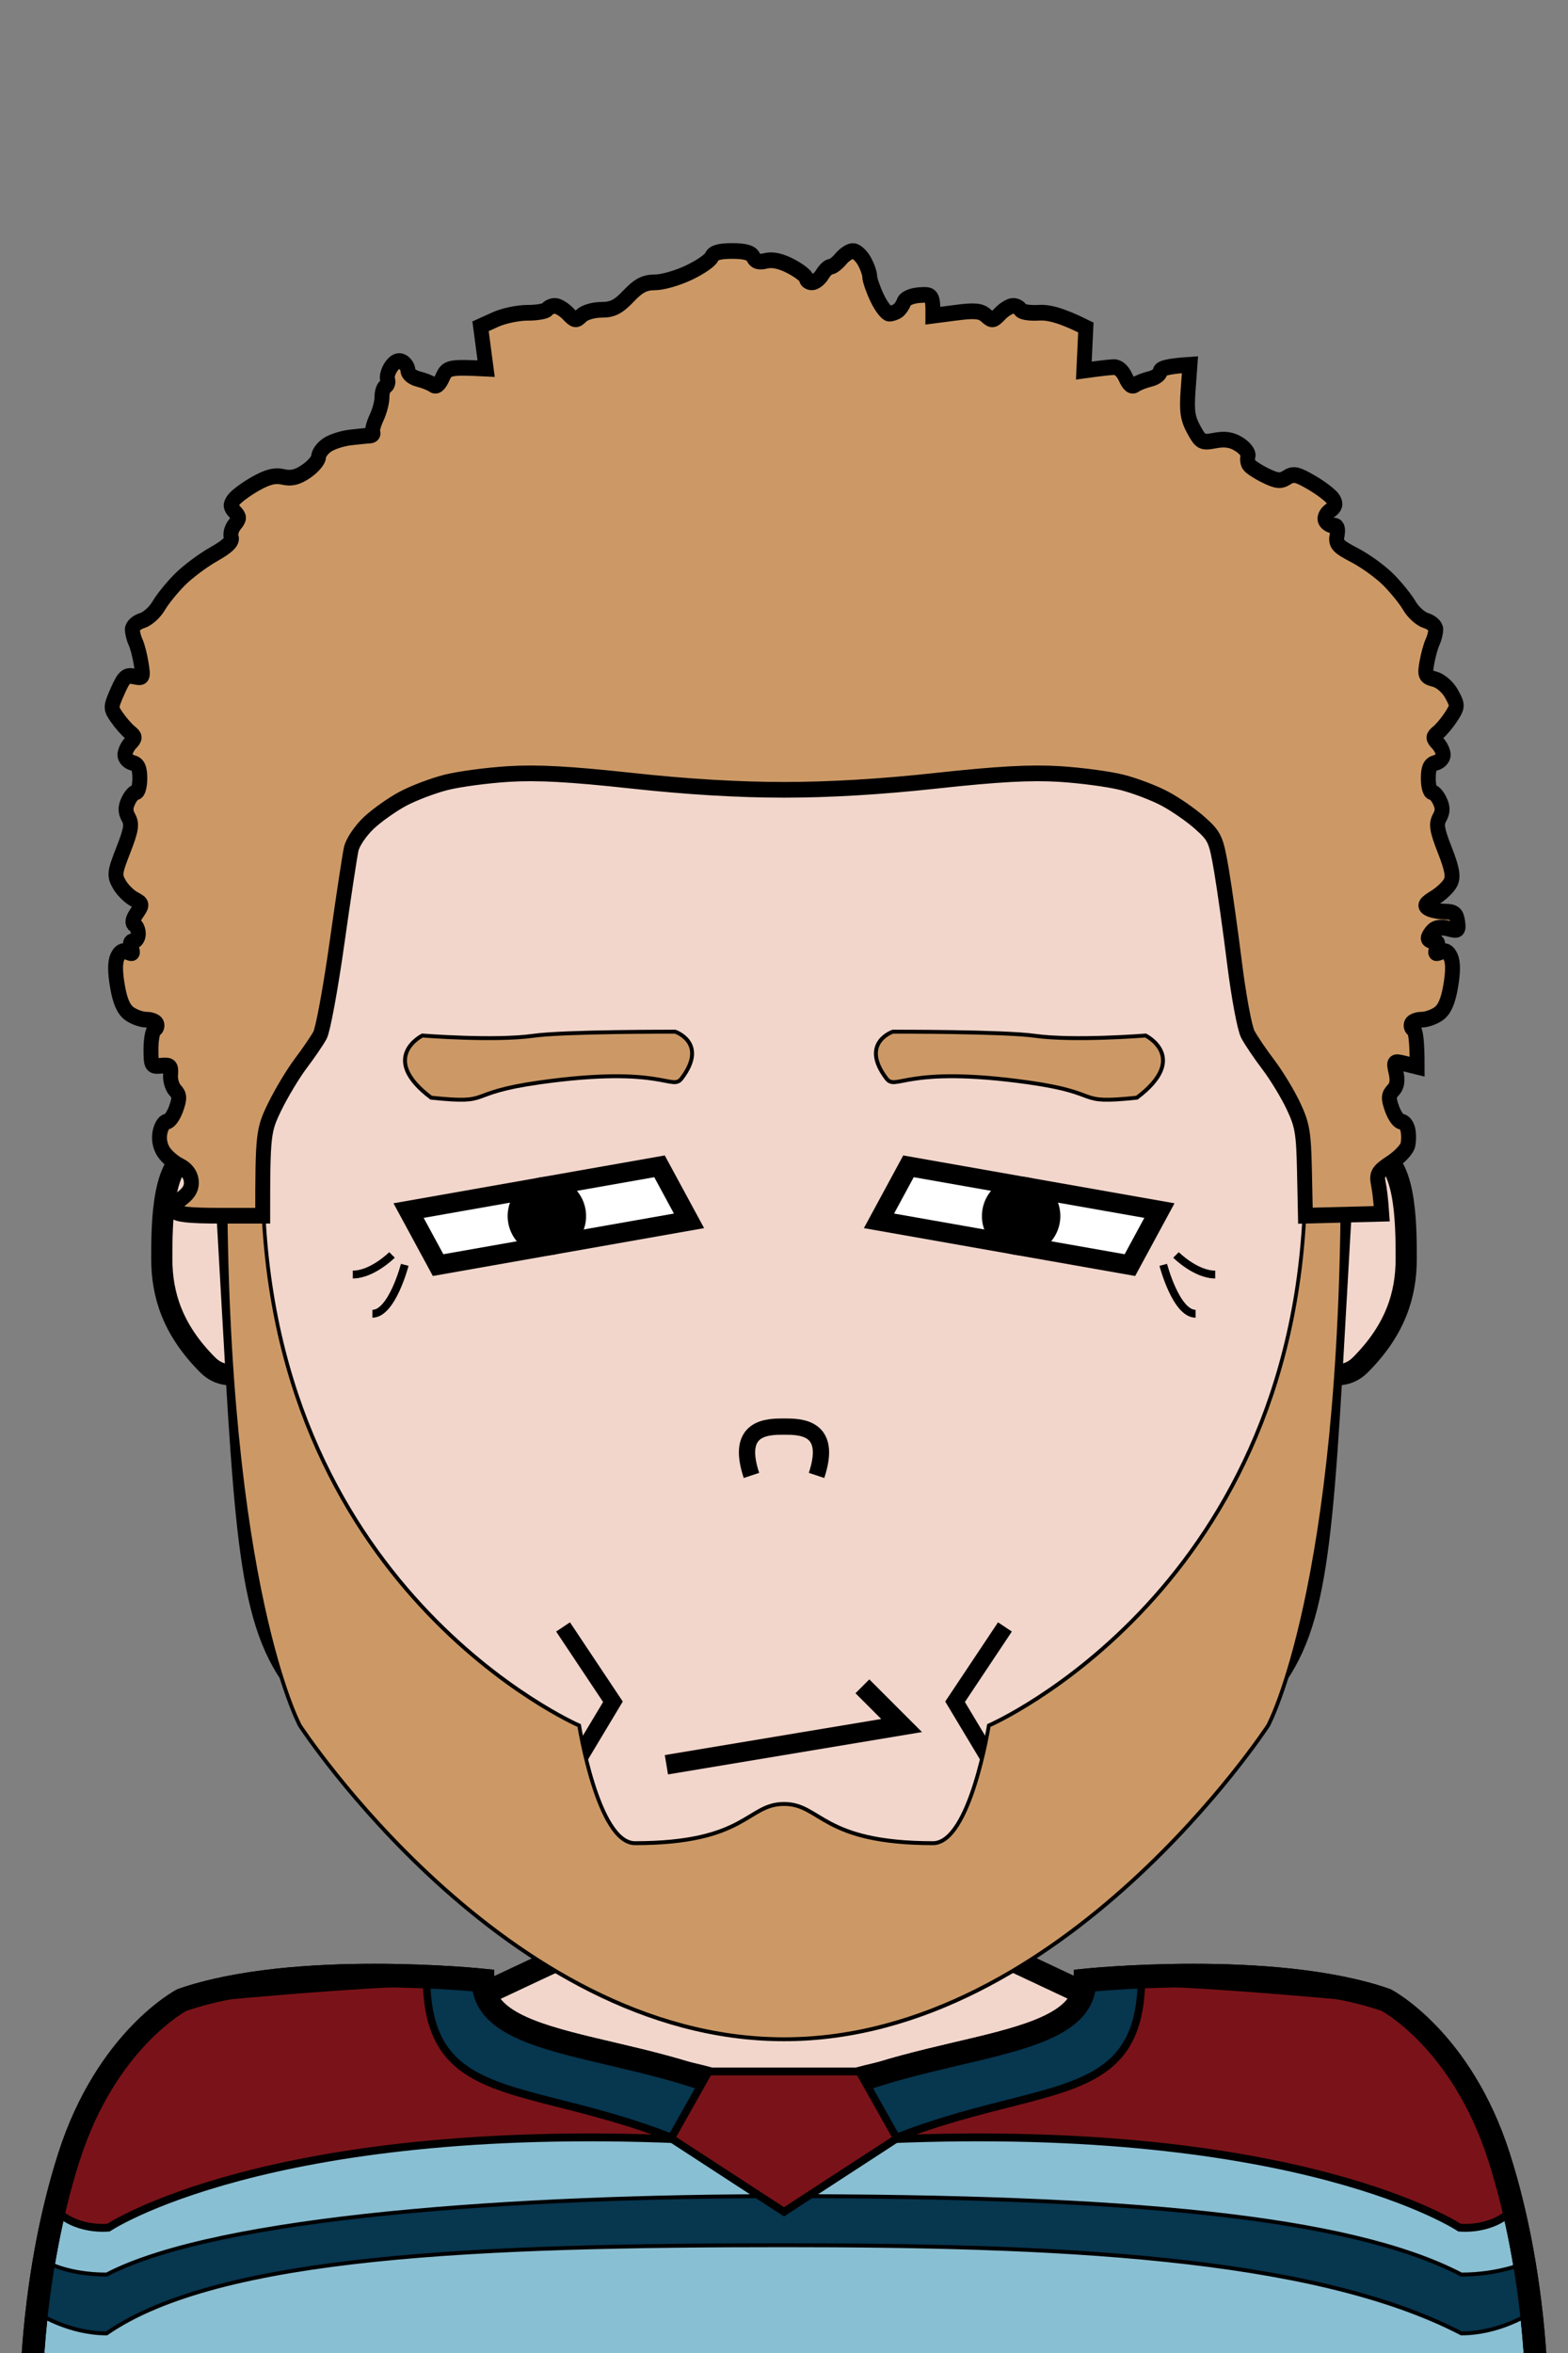 <svg xmlns="http://www.w3.org/2000/svg" version="1.2" baseProfile="tiny" width="100%" height="100%" viewBox="0 0 400 600" preserveAspectRatio="xMinYMin meet">
<rect x="0" y="0" width="400" height="600" fill="#808080" stroke="none"/>
<g transform="scale(0.96 1) translate(8.434 0)">
<path fill="#f2d6cb" stroke="#000" stroke-width="6" d="M20 600s-5-60 40-70c15 0 45-15 90-35l50-195 50 195c45 20 75 35 90 35 45 10 45 70 45 70" class="body"/>
</g>
<g transform="scale(0.96 1) translate(8.333 0)">
<g stroke="#000"><path fill="#89bfd3" stroke-width="6" d="M120 505c0 20 50 15 80 35 30-20 80-15 80-35 0 0 50-5 80 5 0 0 20 10 30 40s10 60 10 60H0s0-30 10-60 30-40 30-40c30-10 80-5 80-5Z" class="hockeyPrimary"/><path fill="#07364f" d="M4.5 577.03S10 580 20 580c30-15 110-20 180-20 90 0 150 5 180 20 10 0 17-2.97 17-2.97l1 12.97s-8 5-18 5c-40-20-110-22.48-180-22.48-80 0-150 2.48-180 22.48-10 0-18-5-18-5z" class="stripeAccent"/><path fill="#7a1319" stroke-width="2" d="M172.5 545.53c-110-4.5-152 22.5-152 22.5s-9 1-14.5-5c15-48 34-53.03 34-53.03s50-5 80-5c0 20 52.5 40.53 52.5 40.53Zm55 0c110-4.5 152 22.5 152 22.5s9 1 14.5-5c-15-48-34-53.03-34-53.03s-50-5-80-5c0 20-52.5 40.53-52.5 40.53Z" class="shoulderSecondary"/><path fill="#07364f" stroke-width="2" d="M120 505c0 20 50 15 80 30 30-15 80-10 80-30l15-1c0 41-40 21-95 56-55-35-95-15-95-56z" class="collarAccent"/><path fill="none" stroke-width="6" d="M120 505c0 20 50 15 80 35 30-20 80-15 80-35 0 0 50-5 80 5 0 0 20 10 30 40s10 60 10 60H0s0-30 10-60 30-40 30-40c30-10 80-5 80-5Z" class="hockeyStroke"/><path fill="#7a1319" stroke-width="2" d="M180 528.21h40l10 17.05L200 564l-30-18.74z" class="shieldSecondary"/></g>
</g>
<g transform="translate(32 290.6) scale(0.9 0.9) translate(2.556 3.822) translate(4.75 -3)">
<path fill="#f2d6cb" stroke="#000" stroke-width="6" d="M43 13S23 3 13 3 3 23 3 33s3 20 13 30 27-10 27-10z"/>
</g>
<g transform="translate(322 290.6) scale(-0.9 0.9) translate(-48.556 3.822) translate(4.75 -3)">
<path fill="#f2d6cb" stroke="#000" stroke-width="6" d="M43 13S23 3 13 3 3 23 3 33s3 20 13 30 27-10 27-10z"/>
</g>
<g transform="scale(0.95 1) translate(10.526 0)">
<path fill="#f2d6cb" stroke="#000" stroke-width="6" d="M200 100c100 0 150 60 150 200-10 160 0 110-100 190-10 10-30 20-50 10-20 10.9-40 0-50-10-100-80-90-30-100-190 0-140 50-200 150-200Z" class="head"/><path fill="rgba(0,0,0,0)" d="M200 410c30 0 50 10 50 10 30 0 90-15 90-120h10c-10 160 0 110-100 190-10 10-30 20-50 10-20 10-38.96-1.17-50-10-100-80-90-30-100-190h10c0 105 60 120 90 120 0 0 20-10 50-10" class="faceShave"/><path fill="rgba(0,0,0,0)" d="M60 300H50c0-140 50-200 150-200s150 60 150 200h-10v-10c0-5-10-20-15-25s-5-55-15-65c-40-40-60 0-110 0s-70-40-110 0c-10 10-10 60-15 65s-15 20-15 25z" class="headShave"/>
</g>
<g>
<path fill="none" stroke="#000" stroke-width="2" d="M300 320s5 5 10 5m-13.25-2.47S300 335 305 335m-205-15s-5 5-10 5m13.25-2.47S100 335 95 335" class="eyeline2"/>
</g>
<g transform="translate(147 424.5) scale(2.12 2.12) translate(-1.585 -5.547)">
<path fill="none" stroke="#000" stroke-width="2" d="m0 20 6-10-6-9" class="shp0"/>
</g>
<g transform="translate(247 424.5) scale(-2.12 2.12) translate(-4.415 -5.547)">
<path fill="none" stroke="#000" stroke-width="2" d="m0 20 6-10-6-9" class="shp0"/>
</g>
<g transform="scale(0.95 1) translate(10.526 0)">
<path fill="#CC9966" stroke="#000" d="M340 300c0 105-85 140-85 140s-5 30-15 30c-30 0-30-10-40-10s-10 10-40 10c-10 0-15-30-15-30s-85-35-85-140H50c0 105 20 140 20 140s55 80 130 80 130-80 130-80 20-35 20-140z" class="shp0"/>
</g>
<g transform="translate(101 299.5) rotate(-10 39 10.5)">
<path d="M74 18 69 3H4l5 15z" style="fill:#fff;stroke:#000;stroke-width:5"/><path d="M38.5 18a7.49 7.49 0 0 1-7.5-7.5C31 6.35 34.35 3 38.5 3S46 6.35 46 10.5 42.65 18 38.5 18Z" style="fill:#000;stroke:#000;stroke-width:5"/>
</g>
<g transform="translate(221 299.5) rotate(10 39 10.5) scale(-1 1) translate(-78 0)">
<path d="M74 18 69 3H4l5 15z" style="fill:#fff;stroke:#000;stroke-width:5"/><path d="M38.5 18a7.49 7.49 0 0 1-7.5-7.5C31 6.35 34.35 3 38.5 3S46 6.35 46 10.5 42.65 18 38.5 18Z" style="fill:#000;stroke:#000;stroke-width:5"/>
</g>
<g transform="translate(101.889 258.626) rotate(-8 38.111 11.374)">
<path fill="#CC9966" stroke="#000" d="M71 21c8-8 0-12 0-12S43 5 35 5C25 5 7 1 7 1S-5 5 7 17c16 4 8 0 28 0 32 0 33 7 36 4Z"/>
</g>
<g transform="translate(221.889 258.626) rotate(8 38.111 11.374) scale(-1 1) translate(-76.222 0)">
<path fill="#CC9966" stroke="#000" d="M71 21c8-8 0-12 0-12S43 5 35 5C25 5 7 1 7 1S-5 5 7 17c16 4 8 0 28 0 32 0 33 7 36 4Z"/>
</g>
<g transform="translate(169 428)">
<path d="m1 22 60-10L51 2" style="fill:none;stroke:#000;stroke-width:5"/>
</g>
<g transform="translate(0 77.5) scale(-0.83 0.83) translate(-440.964 59.91)">
<path fill="#f2d6cb" stroke="#000" stroke-width="5" d="M190 300c-5-15 5-15 10-15s15 0 10 15" class="nose"/>
</g>
<g transform="scale(0.95 1) translate(10.541 0)">
<path fill="#CC9966" stroke="#000" stroke-width="4" d="M180.58 65.5c-.32.83-3.05 2.63-6.08 4-3.03 1.38-7.13 2.5-9.13 2.5-2.82 0-4.42.79-7.13 3.5-2.77 2.77-4.29 3.5-7.3 3.5-2.09 0-4.5.67-5.37 1.5-1.4 1.34-1.79 1.28-3.57-.5-1.1-1.1-2.68-2-3.5-2s-1.78.4-2.12.88c-.35.49-2.71.88-5.25.88-2.55-.01-6.43.77-8.63 1.72l-4 1.72L120 94c-10.02-.48-10.52-.29-11.71 2.25-.88 1.88-1.68 2.48-2.54 1.89-.69-.48-2.49-1.15-4-1.5S99 95.33 99 94.5s-.69-1.84-1.53-2.25c-.99-.49-2.02-.06-2.97 1.25-.79 1.1-1.23 2.56-.97 3.25s.02 1.47-.53 1.75-.99 1.51-.97 2.75-.63 3.6-1.45 5.25c-.81 1.65-1.27 3.34-1.03 3.75.25.41-.11.78-.8.81s-3.05.26-5.25.5c-2.2.25-5.01 1.12-6.25 1.95-1.24.82-2.25 2.16-2.25 2.99s-1.46 2.46-3.25 3.64c-2.39 1.57-4.05 1.96-6.25 1.47s-4.19-.02-7.5 1.77c-2.48 1.34-5.06 3.16-5.75 4.03-1.01 1.29-.97 1.87.25 3.09 1.33 1.33 1.33 1.69-.01 3.25-.83.96-1.25 2.43-.94 3.25.41 1.05-1 2.35-4.74 4.35-2.92 1.57-7.03 4.49-9.12 6.5-2.1 2.01-4.64 5-5.64 6.65-1.01 1.65-3 3.34-4.44 3.75S25 159.68 25 160.5s.39 2.29.87 3.25 1.15 3.44 1.5 5.5c.6 3.59.52 3.73-1.87 3.25-2.15-.43-2.77.09-4.47 3.75-1.91 4.14-1.92 4.32-.12 6.75 1.01 1.38 2.57 3.06 3.46 3.75 1.45 1.11 1.46 1.42.13 2.75-.82.82-1.5 2.18-1.5 3s.9 1.72 2 2c1.52.38 2 1.33 2 4 0 1.93-.45 3.5-1 3.5s-1.5 1.01-2.1 2.25c-.82 1.66-.8 2.77.08 4.25.96 1.64.71 3.12-1.4 8.25-2.37 5.74-2.46 6.45-1.08 8.75.82 1.38 2.59 3.06 3.93 3.75 2.33 1.2 2.36 1.34.75 3.59-1.15 1.6-1.33 2.54-.58 3 .6.36 1.05 1.45 1 2.41-.06.96-.66 1.75-1.35 1.75-.8 0-.99.63-.53 1.75.58 1.39.38 1.6-1 1-1.21-.53-2.02-.15-2.72 1.25q-1.005 1.995 0 7.5c.7 3.87 1.67 5.95 3.25 7.01 1.24.83 3.26 1.5 4.5 1.5 1.24-.01 2.48.44 2.75.99s.05 1.23-.5 1.5-1 2.52-1 5c0 4.3.12 4.49 2.75 4.25 2.39-.22 2.72.08 2.51 2.25-.14 1.38.41 3.18 1.22 4 1.23 1.25 1.27 2.05.25 4.76-.68 1.79-1.79 3.25-2.48 3.25-.69-.01-1.51 1.23-1.83 2.74-.36 1.72.02 3.6 1 5 .87 1.24 2.82 2.82 4.33 3.51 1.73.79 2.86 2.18 3.06 3.75.22 1.77-.48 3.07-2.41 4.49-1.58 1.16-2.44 2.52-2.06 3.25.47.89 3.98 1.25 12.16 1.25H60c0-20.92.18-21.84 3.25-27.82 1.79-3.48 4.92-8.43 6.96-11 2.05-2.58 4.37-5.8 5.17-7.18.79-1.37 2.85-11.95 4.56-23.5s3.44-22.37 3.84-24.05c.39-1.67 2.52-4.65 4.72-6.62 2.2-1.96 6.36-4.75 9.25-6.2s8.06-3.31 11.5-4.13c3.44-.83 10.97-1.79 16.75-2.13 7.69-.46 16.53 0 33 1.7 14.91 1.55 28.74 2.33 41 2.33s26.09-.78 41-2.33c16.47-1.7 25.31-2.16 33-1.7 5.77.34 13.31 1.3 16.75 2.13 3.44.82 8.61 2.69 11.5 4.15s7.15 4.27 9.47 6.25c3.98 3.39 4.31 4.09 5.75 12.1.83 4.68 2.42 15.36 3.52 23.75 1.11 8.39 2.7 16.49 3.55 18 .84 1.51 3.32 5 5.52 7.75 2.19 2.75 5.21 7.48 6.71 10.5 2.42 4.87 2.76 6.8 2.98 16.75L340 310l20.5-.5c-.28-3.87-.61-6.24-.93-7.75-.49-2.39-.04-3.08 3.43-5.25 2.2-1.37 4.23-3.4 4.5-4.5s.27-2.9 0-4-1.06-2-1.75-1.99c-.69 0-1.8-1.46-2.48-3.25-1.02-2.72-.98-3.51.28-4.76 1.05-1.05 1.29-2.4.79-4.5-.71-2.95-.67-2.99 2.47-2.25l3.19.75c0-6.98-.45-9.23-1-9.5s-.77-.95-.5-1.5 1.51-1 2.75-.99c1.24 0 3.26-.67 4.5-1.5 1.58-1.06 2.55-3.14 3.25-7.01q1.005-5.505 0-7.5c-.7-1.4-1.51-1.78-2.72-1.25-1.38.6-1.58.39-1-1 .5-1.21.26-1.75-.78-1.75-.82 0-1.51-.34-1.52-.75s.56-1.3 1.25-1.97c.8-.77 2.33-.95 4.14-.5 2.65.66 2.84.52 2.5-1.78-.3-2.02-.95-2.51-3.37-2.54-1.65-.02-3.68-.4-4.5-.86-1.19-.65-.83-1.21 1.75-2.71 1.79-1.04 3.7-2.79 4.25-3.89.76-1.52.38-3.51-1.58-8.25-2.11-5.13-2.36-6.61-1.4-8.25.88-1.48.9-2.59.08-4.25-.6-1.24-1.55-2.25-2.1-2.25s-1-1.57-1-3.5c0-2.67.48-3.62 2-4 1.1-.28 2-1.18 2-2s-.68-2.18-1.5-3c-1.33-1.33-1.32-1.64.13-2.75.89-.69 2.47-2.49 3.5-4 1.79-2.64 1.8-2.88.12-5.8-1-1.75-2.94-3.35-4.52-3.75-2.55-.64-2.72-.98-2.12-4.2.36-1.93 1.04-4.29 1.52-5.25s.87-2.43.87-3.25-1.17-1.84-2.61-2.25-3.43-2.1-4.44-3.75c-1-1.65-3.54-4.64-5.64-6.65-2.09-2.01-6.17-4.82-9.06-6.25-4.61-2.28-5.19-2.9-4.75-5.1.36-1.78.07-2.5-1-2.5-.82 0-1.79-.56-2.15-1.25s.2-1.82 1.25-2.53c1.42-.96 1.65-1.67.9-2.87-.55-.88-3.12-2.78-5.71-4.22-4.01-2.24-5.01-2.44-6.75-1.38-1.68 1.03-2.69.94-5.79-.5-2.06-.96-4.05-2.2-4.41-2.75-.37-.55-.48-1.56-.25-2.25.22-.69-.83-2-2.34-2.92-1.97-1.2-3.81-1.49-6.5-1-3.52.63-3.87.45-5.75-2.83-1.63-2.85-1.91-4.71-1.5-10l.5-6.5c-6.41.4-8.01 1-8 1.75 0 .69-1.24 1.54-2.75 1.89s-3.31 1.02-4 1.5c-.86.59-1.65-.01-2.53-1.89-.81-1.72-2.02-2.71-3.25-2.64-1.09.06-3.32.29-4.97.5l-3 .39.54-11c-6.87-3.24-10.09-3.91-12.76-3.75-2.35.14-4.51-.2-4.78-.75s-1.18-1-2-1-2.4.9-3.5 2c-1.81 1.81-2.17 1.85-3.75.48-1.4-1.22-3.02-1.37-8.01-.75l-6.27.77c.03-5.29-.24-5.48-3.6-5.25-2.14.15-3.86.87-4.18 1.75-.3.83-1.03 1.83-1.62 2.23-.59.41-1.63.75-2.32.75-.69.01-2.15-1.78-3.25-3.98s-2-4.67-2-5.5-.68-2.62-1.5-4c-.82-1.37-2.18-2.5-3-2.5s-2.29.9-3.25 2.01c-.96 1.1-2.2 2-2.75 2-.55-.01-1.56.88-2.25 1.99-.69 1.1-1.93 2-2.75 2s-1.5-.45-1.5-1-1.83-1.93-4.08-3.06c-2.68-1.36-4.99-1.85-6.75-1.44-1.89.45-2.89.18-3.42-.93S189.56 64 186.08 64c-3.44 0-5.09.45-5.5 1.5Z"/>
</g>
</svg>